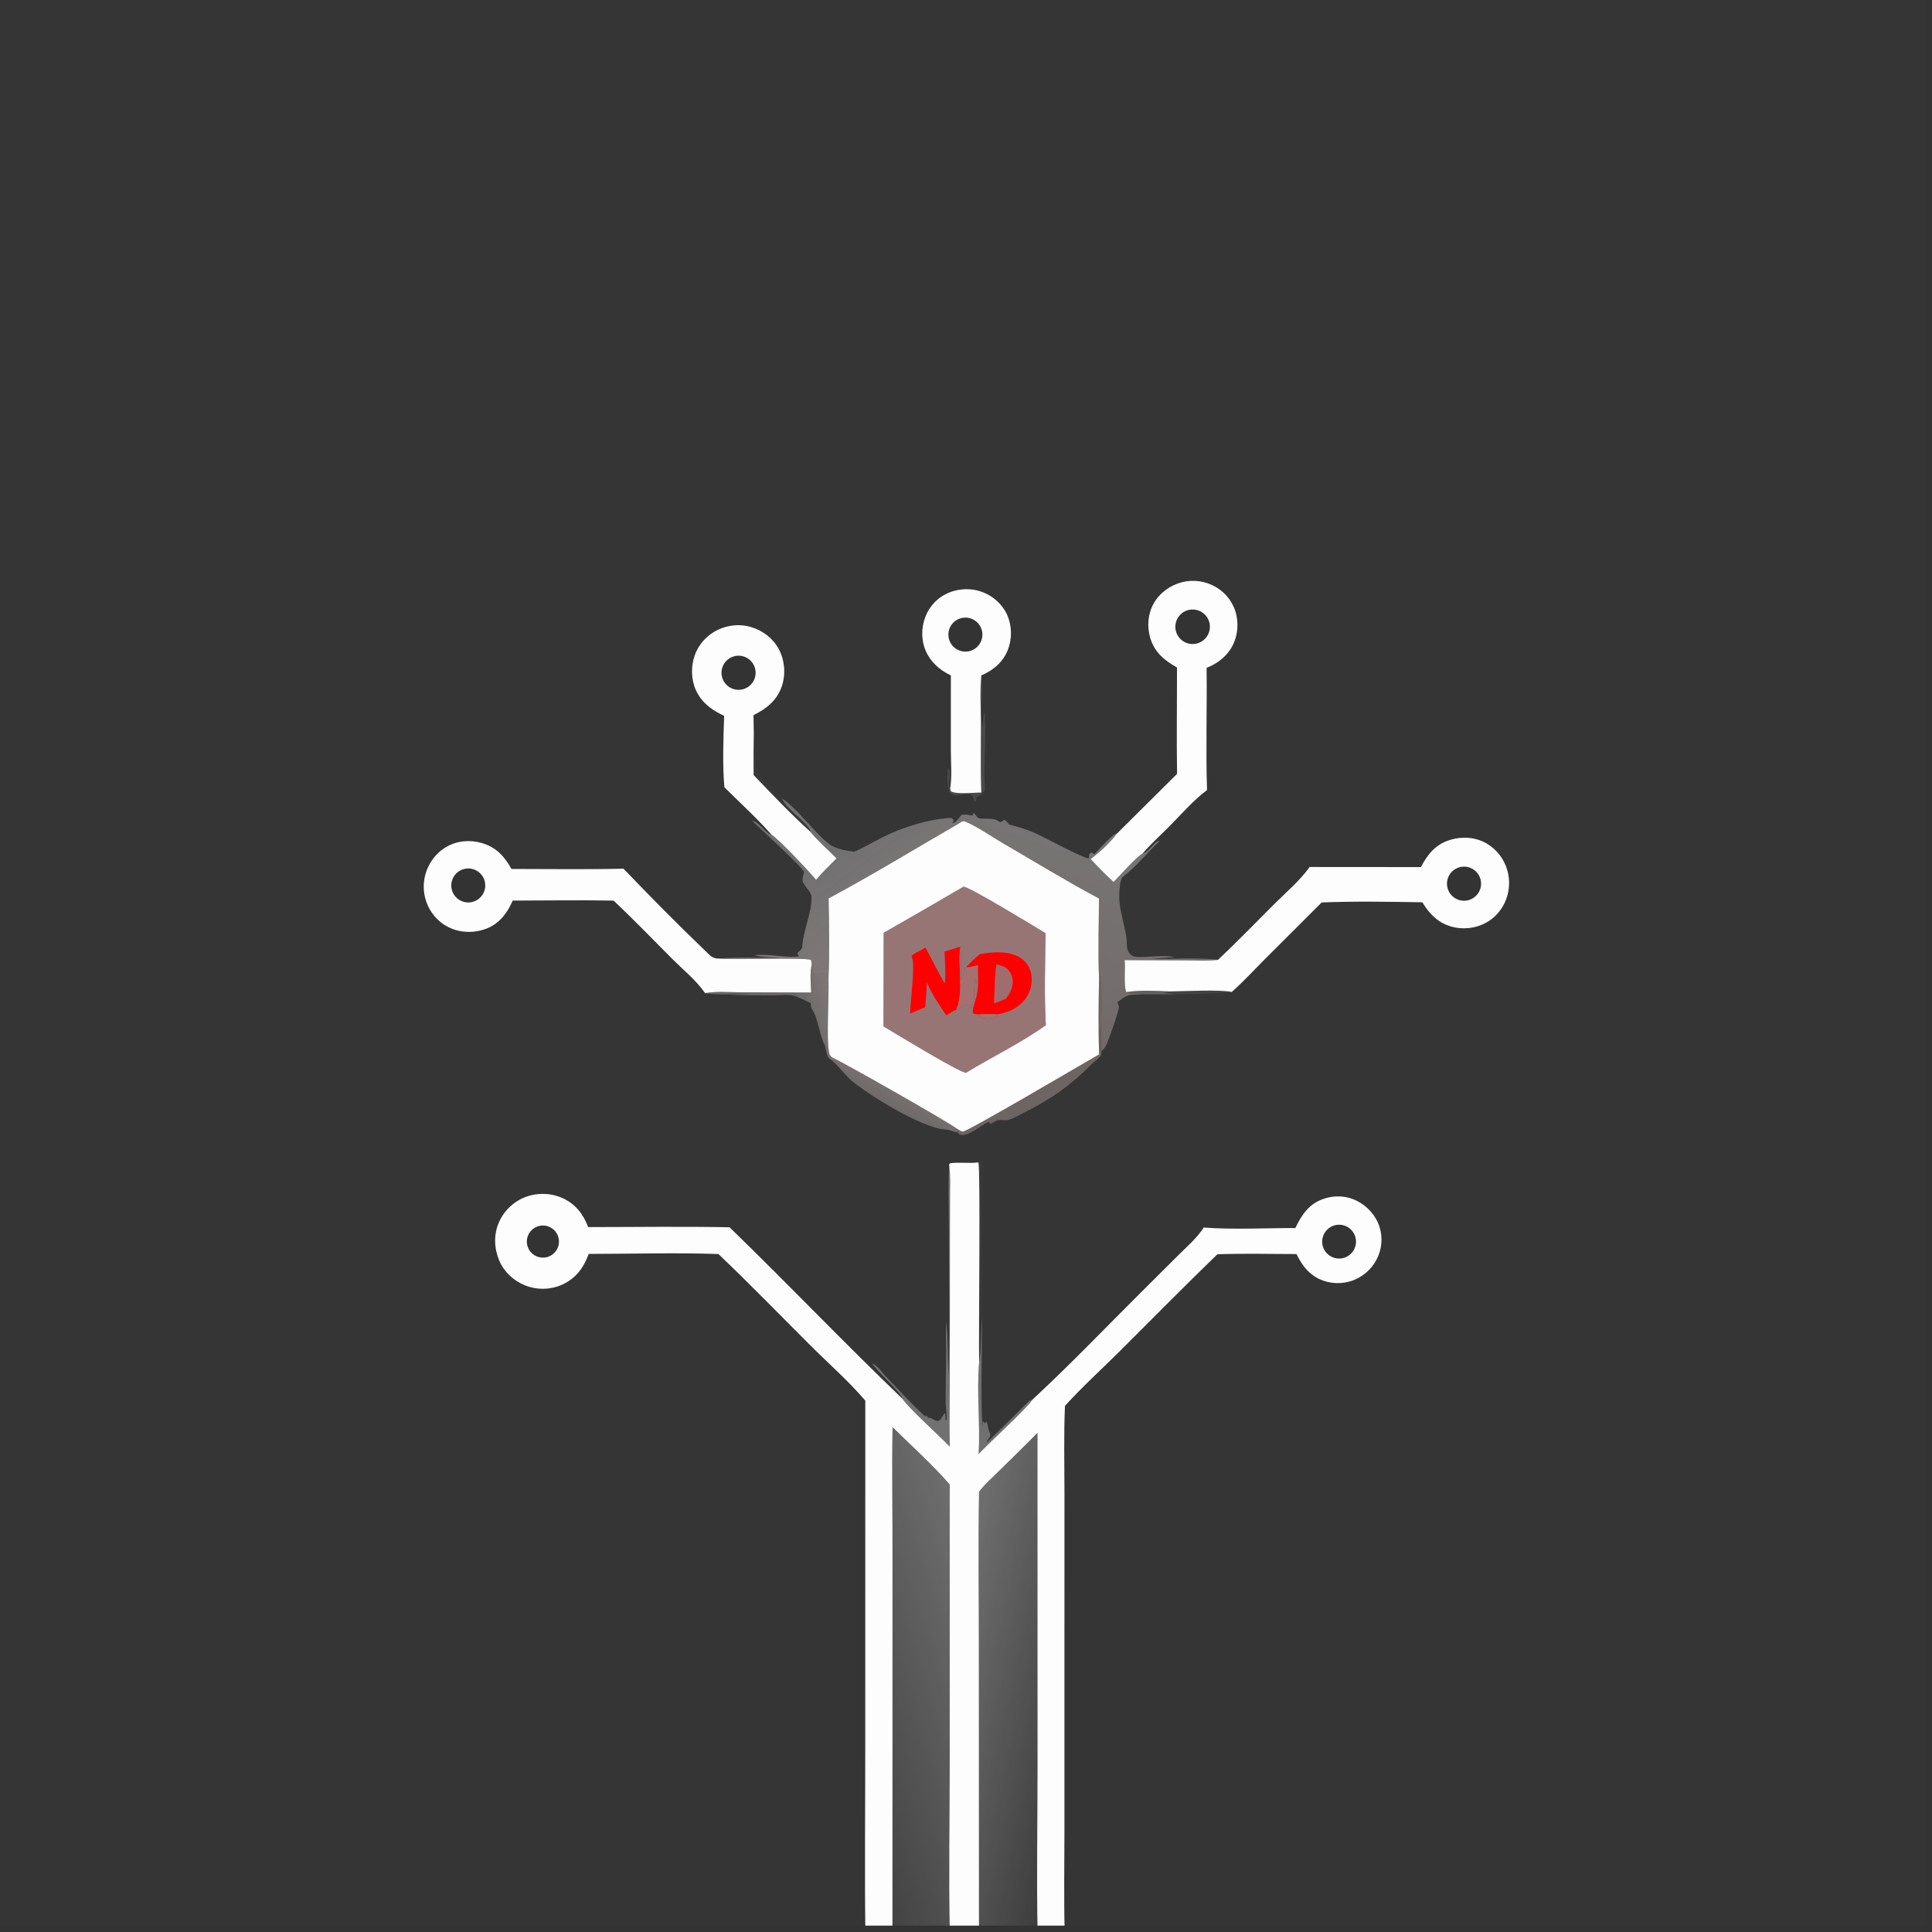 <svg id="svg" version="1.1" viewBox="0 0 300 300" width="300" height="300" xmlns="http://www.w3.org/2000/svg"><rect x="0" y="0" width="300" height="300" fill="#333333" stroke="none"/><svg xmlns="http://www.w3.org/2000/svg"><defs><clipPath id="clip-1"><rect x="0" y="0" transform="scale(0.146,0.146)" width="2048" height="2048" fill="none"/></clipPath><linearGradient x1="156.204" y1="157.641" x2="165.475" y2="130.59" gradientUnits="userSpaceOnUse" id="color-1"><stop offset="0" stop-color="#fee4e2" stop-opacity="0.31"/><stop offset="1" stop-color="#fef8f7" stop-opacity="0.333"/></linearGradient><linearGradient x1="130.445" y1="130.364" x2="139.455" y2="142.51" gradientUnits="userSpaceOnUse" id="color-2"><stop offset="0" stop-color="#fefdfc" stop-opacity="0.302"/><stop offset="1" stop-color="#feefee" stop-opacity="0.369"/></linearGradient><linearGradient x1="137.853" y1="171.526" x2="138.785" y2="169.816" gradientUnits="userSpaceOnUse" id="color-3"><stop offset="0" stop-color="#fef1ef" stop-opacity="0.29"/><stop offset="1" stop-color="#feeeec" stop-opacity="0.325"/></linearGradient><linearGradient x1="124.415" y1="157.726" x2="129.601" y2="156.212" gradientUnits="userSpaceOnUse" id="color-4"><stop offset="0" stop-color="#fef8f7" stop-opacity="0.267"/><stop offset="1" stop-color="#feebea" stop-opacity="0.369"/></linearGradient><linearGradient x1="168.406" y1="264.696" x2="146.334" y2="259.833" gradientUnits="userSpaceOnUse" id="color-5"><stop offset="0" stop-color="#ffffff" stop-opacity="0.051"/><stop offset="1" stop-color="#ffffff" stop-opacity="0.29"/></linearGradient><linearGradient x1="128.414" y1="266.392" x2="155.755" y2="257.612" gradientUnits="userSpaceOnUse" id="color-6"><stop offset="0" stop-color="#ffffff" stop-opacity="0.082"/><stop offset="1" stop-color="#ffffff" stop-opacity="0.286"/></linearGradient></defs><g clip-path="url(#clip-1)" fill="none" fill-rule="nonzero" stroke="none" stroke-width="1" stroke-linecap="butt" stroke-linejoin="miter" stroke-miterlimit="10" stroke-dasharray="" stroke-dashoffset="0" font-family="none" font-weight="none" font-size="none" text-anchor="none" style="mix-blend-mode: normal"><path d="M0,0h300v300h-134.678c-0.142,-5.263 -0.037,-10.557 -0.037,-15.823v-29.065l0.004,-23.125c-0.001,-4.55 -0.122,-9.138 0.076,-13.682c2.691,-2.982 5.764,-5.754 8.616,-8.594c5.008,-4.988 9.967,-10.039 15.051,-14.949c4.08,-0.148 8.199,-0.037 12.283,-0.035c0.753,1.488 1.554,2.725 3.037,3.609c1.548,0.923 3.508,1.143 5.235,0.649c1.794,-0.517 3.297,-1.746 4.162,-3.4c0.823,-1.557 0.992,-3.379 0.466,-5.06c-0.549,-1.749 -1.9,-3.261 -3.538,-4.068c-1.689,-0.834 -3.527,-0.892 -5.291,-0.253c-2.172,0.785 -3.3,2.493 -4.241,4.481c-4.645,0.001 -9.63,0.271 -14.237,-0.075c-1.044,1.638 -2.626,2.988 -3.998,4.356l-5.653,5.629c-5.624,5.59 -11.153,11.383 -16.97,16.762c-0.287,0.026 -0.601,0.262 -0.801,0.469c-1.961,2.023 -4.018,3.952 -6.004,5.952l-0.193,-0.023l0.211,0.006l-0.363,0.25c1.096,-1.743 0.551,-0.842 0.274,-2.483c-0.048,-0.291 -0.116,-0.501 -0.252,-0.768l-0.271,0.223l-0.281,-0.328l-0.05,0.927c-0.322,-5.577 -0.025,-11.26 -0.089,-16.854c0.151,-6.327 -0.015,-12.674 0.018,-19.003c0.004,-1.085 0.33,-4.242 0.11,-5.09c-0.038,-0.146 -0.151,-0.264 -0.227,-0.394l-0.371,0.035l-0.078,0.221c-0.053,0.006 -0.104,0.012 -0.155,0.016c-1.411,0.141 -2.84,-0.072 -4.242,0.111c-0.183,0.242 -0.151,0.111 -0.133,0.376l-0.013,0.193c-0.177,2.943 -0.037,5.963 -0.035,8.914c0.006,7.825 0.212,15.725 -0.066,23.54c-0.059,-2.81 -0.108,-5.616 -0.289,-8.421c-0.198,1.522 -0.056,3.167 -0.064,4.705c-0.018,2.635 -0.089,5.275 -0.076,7.909c0.006,0.877 0.229,1.75 0.132,2.625l-0.164,0.078c-0.004,-0.353 0.076,-0.858 -0.117,-1.148c-0.341,0.459 -0.485,0.992 -0.992,1.257c-0.652,0.029 -1.017,-0.582 -1.633,-0.514l-0.074,-0.262c-0.122,-0.004 -0.258,0.042 -0.366,-0.013c-0.62,-0.318 -5.308,-5.312 -6.234,-6.306c-0.186,-0.201 -0.354,-0.401 -0.522,-0.617c-0.346,-0.442 -0.938,-1.025 -1.453,-1.229c0.678,1.156 4.692,4.704 4.696,5.481c-9.095,-8.719 -17.788,-17.859 -26.839,-26.622c-7.31,-0.149 -14.644,-0.034 -21.957,-0.031c-0.732,-1.96 -1.914,-3.517 -3.843,-4.44c-1.848,-0.864 -3.966,-0.949 -5.876,-0.234c-1.872,0.715 -3.374,2.159 -4.162,4c-0.812,1.913 -0.716,4.006 0.089,5.899c0.74,1.739 2.207,3.092 3.947,3.806c1.838,0.75 3.9,0.731 5.724,-0.053c2.068,-0.902 3.361,-2.547 4.132,-4.61l0.074,-0.202c6.695,-0.004 13.464,-0.214 20.15,0.021c4.857,4.629 9.544,9.467 14.296,14.206c2.807,2.798 5.941,5.544 8.503,8.553l-0.005,54.397c0.003,9.368 -0.104,18.751 0.016,28.119h-134.369zM149.628,137.677c-4.123,2.412 -8.259,4.802 -12.409,7.167l-0.026,14.534c1.74,1.039 11.583,7.043 12.8,7.211c4.078,-2.506 8.528,-4.608 12.407,-7.411c-0.277,-4.707 -0.094,-9.558 -0.051,-14.276c-1.786,-1.078 -11.626,-7.079 -12.721,-7.225zM228.004,139.779c0.93,-0.243 1.654,-0.971 1.894,-1.901c0.24,-0.93 -0.042,-1.917 -0.738,-2.58c-0.694,-0.662 -1.695,-0.896 -2.612,-0.611c-1.375,0.427 -2.156,1.874 -1.761,3.258c0.396,1.384 1.825,2.198 3.217,1.834zM73.317,140.063c0.942,-0.221 1.688,-0.939 1.944,-1.873c0.256,-0.934 -0.02,-1.932 -0.719,-2.602c-0.698,-0.67 -1.708,-0.904 -2.63,-0.61c-1.35,0.431 -2.119,1.851 -1.742,3.217c0.377,1.366 1.766,2.19 3.146,1.867zM185.525,99.985c0.973,-0.122 1.802,-0.765 2.161,-1.677c0.36,-0.912 0.195,-1.948 -0.434,-2.701c-0.627,-0.753 -1.616,-1.104 -2.577,-0.916c-1.419,0.278 -2.363,1.631 -2.133,3.058c0.229,1.427 1.548,2.416 2.982,2.236zM115.354,107.03c1.393,-0.365 2.24,-1.776 1.907,-3.177c-0.333,-1.401 -1.724,-2.28 -3.133,-1.979c-0.94,0.201 -1.698,0.895 -1.98,1.815c-0.282,0.919 -0.044,1.919 0.621,2.613c0.666,0.694 1.655,0.973 2.585,0.729zM150.659,101.074c1.395,-0.415 2.19,-1.878 1.781,-3.274c-0.409,-1.396 -1.869,-2.198 -3.267,-1.794c-1.405,0.406 -2.212,1.876 -1.802,3.28c0.412,1.403 1.885,2.205 3.287,1.788zM170.651,139.521c-0.019,4.133 -0.183,8.344 0.013,12.469c-0.088,3.882 -0.129,7.856 0,11.738c-2.373,1.354 -20.672,12.155 -21.204,11.993c-0.331,-0.101 -0.599,-0.281 -0.889,-0.463c-1.143,-0.938 -18.802,-10.967 -19.341,-11.033c-0.23,-0.217 -0.412,-0.396 -0.479,-0.716c-0.451,-2.161 -0.005,-8.873 -0.107,-11.556c0.196,-4.099 0.097,-8.341 0.018,-12.447c6.814,-3.652 13.463,-7.726 20.162,-11.592c0.296,-0.178 0.608,-0.492 0.97,-0.362c1.63,0.586 4.242,2.398 5.82,3.314c4.986,2.898 9.949,5.944 15.037,8.655zM177.325,154.402c1.696,0.019 3.394,0.016 5.09,-0.007c2.955,0.026 5.908,-0.097 8.851,-0.366c-1.973,-0.409 -7.229,-0.101 -9.58,-0.082c-2.15,-0.091 -4.668,-0.237 -6.787,0.107c-0.445,-0.842 -0.133,-3.792 -0.264,-4.964l9.491,0.037c1.638,0.007 3.398,0.136 5.019,-0.091c-2.7,-0.353 -7.45,-0.117 -10.358,-0.133c1.203,-0.114 2.407,-0.209 3.612,-0.286c-1.926,-0.404 -3.952,0.084 -5.895,-0.032c-0.504,-0.029 -0.853,-0.198 -1.167,-0.606c-0.151,-0.193 -0.259,-0.478 -0.308,-0.718c-0.111,-0.57 -0.034,-1.172 -0.126,-1.748c-0.291,-1.854 -0.895,-3.633 -1.075,-5.518c-0.079,-0.826 -0.021,-1.706 0.084,-2.528c0.073,-0.577 0.136,-1.096 0.625,-1.465c1.991,-1.499 3.568,-3.626 5.426,-5.296l-0.01,-0.14c-0.97,0.307 -1.425,1.701 -2.502,1.933c-1.25,0.796 -3.366,3.29 -4.538,4.455c-1.236,-1.136 -2.421,-2.326 -3.554,-3.566c1.358,-1.004 3.07,-2.58 4.078,-3.947l-0.208,-0.011c-1.188,0.811 -2.287,2.211 -3.33,3.223c-0.258,-0.216 -0.19,-0.223 -0.564,-0.235c-0.303,0.326 -0.231,0.434 -0.231,0.866c-0.951,0.016 -7.069,-3.381 -8.581,-4.017c-1.277,-0.538 -2.492,-0.884 -3.826,-1.228c-0.239,-0.305 -0.422,-0.6 -0.797,-0.743c-0.19,0.21 -0.324,0.286 -0.587,0.388c-0.053,-0.036 -0.107,-0.072 -0.161,-0.107c-0.072,-0.046 -0.146,-0.089 -0.218,-0.136c-0.746,-0.483 -1.937,-0.229 -2.807,-0.357c-0.338,-0.05 -0.567,-0.451 -0.762,-0.703l-0.111,-0.147l-0.164,0.148l-0.059,0.257c-0.576,-0.079 -1.261,-0.294 -1.808,-0.055c-0.253,0.454 -0.482,0.716 -0.88,1.052l-0.129,0.105c-0.044,0.006 -0.311,0.044 -0.349,0.054c-0.029,0.007 -0.056,0.025 -0.084,0.037c0.221,-0.217 0.265,-0.183 0.296,-0.51l-0.36,-0.315c-3.615,0.171 -7.487,1.425 -10.736,3.038c-1.446,0.718 -2.854,1.588 -4.346,2.205c-1.121,-0.106 -2.978,-0.472 -3.882,-1.172c-0.048,-0.037 -0.093,-0.076 -0.14,-0.114c-2.216,-1.787 -4.911,-5.471 -6.987,-6.852c-0.06,-0.04 -0.121,-0.077 -0.181,-0.116c-0.848,-1.4 -3.535,-3.081 -3.889,-4.521c-0.25,-1.015 -0.097,-2.429 -0.169,-3.503l-0.092,1.324c-0.077,-1.052 0.087,-2.272 -0.169,-3.288c-0.024,-0.093 -0.05,-0.186 -0.075,-0.279c-0.043,2.209 -0.052,4.418 -0.026,6.627c2.815,2.945 5.741,6.017 8.762,8.748c1.213,1.489 2.754,2.828 4.122,4.182c-1.073,1.09 -2.21,2.158 -3.191,3.332c-1.023,-1.253 -5.775,-6.301 -6.948,-7.035c-0.889,-0.157 -2.201,-2.265 -2.897,-2.047l0.031,-0.162l-0.186,-0.062l0.034,0.077l0.079,-0.051l-0.014,0.136l0.154,-0.056l0.055,0.034l-0.037,0.211c1.1,1.03 7.556,6.914 7.865,7.755c-0.059,0.306 -0.272,0.963 -0.242,1.251c0.087,0.857 1.356,1.709 1.394,2.585c0.105,2.437 -1.362,5.289 -1.444,7.946c-0.206,0.29 -0.406,0.473 -0.677,0.699l-0.051,0.321l0.308,0.256c-1.613,0.369 -5.087,-0.461 -7.017,-0.144c1.331,0.349 2.853,0.341 4.227,0.434c-3.201,0.012 -6.591,-0.209 -9.763,0.079c2.092,0.215 13.581,-0.201 14.343,0.221l0.126,0.633c-0.334,1.374 -0.154,3.012 -0.099,4.419l-11.002,-0.035c-1.715,0 -3.797,-0.196 -5.471,0.139c0.093,0.015 0.185,0.031 0.278,0.044c2.127,0.303 4.811,0.045 6.998,0.04l-3.459,0.18c2.302,0.091 4.607,0.07 6.91,0.07c0.916,0.001 2.122,-0.152 2.999,0.051c0.891,0.207 1.838,0.823 2.707,1.166c-0.009,0.084 -0.028,0.168 -0.026,0.253c0.013,0.542 0.524,1.15 0.711,1.666c0.521,1.438 0.753,2.991 1.33,4.402l0.001,-0.193c0.304,0.751 0.35,1.427 0.57,2.174c0.241,0.243 0.463,0.463 0.743,0.664c0.776,0.557 1.984,2.238 2.988,3.078c2.827,2.364 10.941,7.311 14.434,7.564c0.491,0.035 0.831,0.103 1.286,0.287c0.212,0.086 0.406,0.095 0.628,0.123c0.016,0.001 0.031,0.009 0.045,0.013l0.346,0.353c1.32,0.507 3.331,-1.462 4.559,-1.957c0.17,0.274 0.067,0.176 0.28,0.321c0.248,-0.142 0.501,-0.277 0.749,-0.419c0.658,-0.375 1.247,-0.038 1.923,-0.183c0.775,-0.164 1.717,-0.75 2.433,-1.104c4.292,-2.13 7.244,-4.214 10.648,-7.619c0.507,-0.507 1.077,-0.79 1.437,-1.438l0.037,-0.542c0.354,-0.312 0.573,-0.57 0.765,-1c0.508,-1.143 1.607,-4.32 1.893,-5.534c0.073,-0.309 0.031,-0.543 -0.092,-0.826c-0.034,-0.076 -0.07,-0.152 -0.105,-0.227c1.907,-1.37 1.479,-1.088 3.825,-1.225zM152.93,122.692c0.013,-0.957 -0.089,-1.908 -0.078,-2.865c0.04,-3.061 0.287,-6.263 0.041,-9.311c-0.246,0.729 -0.24,1.645 -0.316,2.414c-0.567,-2.554 0.275,-5.463 -0.192,-8.053c-0.253,2.389 -0.075,4.951 -0.069,7.364c0.009,3.599 -0.078,7.229 0.053,10.825c-1.066,-0 -3.825,0.328 -4.714,-0.18l-0.117,-0.449l-0.066,0.159c-0.354,-0.936 0.337,-2.504 -0.158,-3.381c-0.019,0.042 -0.042,0.083 -0.057,0.127c-0.231,0.695 -0.182,2.931 0.144,3.572c0.64,1.26 2.407,0.044 3.425,0.411c-0.388,-0.118 -0.74,-0.016 -1.126,0.057c0.069,-0.011 0.136,-0.024 0.205,-0.032c0.476,-0.059 0.749,-0.045 1.135,0.246c0.101,0.333 0.157,0.681 0.435,0.912c0.098,-0.25 0.149,-0.417 0.135,-0.687c-0.003,-0.053 -0.007,-0.105 -0.012,-0.158l0.117,0.123c0.538,-0.326 0.905,-0.537 1.216,-1.093z" fill-opacity="0.008" fill="#ffffff"/><path d="M148.825,127.914c0.296,-0.178 0.608,-0.492 0.97,-0.362c1.63,0.586 4.242,2.398 5.82,3.314c4.986,2.898 9.949,5.944 15.037,8.655c-0.019,4.133 -0.183,8.344 0.013,12.469c-0.088,3.882 -0.129,7.856 0,11.738c-2.373,1.354 -20.672,12.155 -21.204,11.993c-0.331,-0.101 -0.599,-0.281 -0.889,-0.463c-1.143,-0.938 -18.802,-10.967 -19.341,-11.033c-0.23,-0.217 -0.412,-0.396 -0.479,-0.716c-0.451,-2.161 -0.005,-8.873 -0.107,-11.556c0.196,-4.099 0.097,-8.341 0.018,-12.447c6.814,-3.652 13.463,-7.726 20.162,-11.592zM137.219,144.844l-0.026,14.534c1.74,1.039 11.583,7.043 12.8,7.211c4.078,-2.506 8.528,-4.608 12.407,-7.411c-0.277,-4.707 -0.094,-9.558 -0.051,-14.276c-1.786,-1.078 -11.626,-7.079 -12.721,-7.225c-4.123,2.412 -8.259,4.802 -12.409,7.167z" fill="#fefdfd"/><path d="M149.628,137.677c1.094,0.147 10.935,6.147 12.721,7.225c-0.042,4.718 -0.226,9.57 0.051,14.276c-3.879,2.802 -8.329,4.904 -12.407,7.411c-1.217,-0.168 -11.061,-6.173 -12.8,-7.211l0.026,-14.534c4.15,-2.366 8.287,-4.755 12.409,-7.167zM154.377,155.776c0.652,-0.214 1.271,-0.403 1.86,-0.766c0.661,-0.88 1.144,-1.888 0.967,-3.022c-0.111,-0.719 -0.532,-1.392 -1.153,-1.78c-0.379,-0.237 -0.894,-0.344 -1.33,-0.423c-0.262,1.982 -0.281,3.996 -0.344,5.991zM148.484,156.806c0.417,-0.171 0.779,-0.497 1.213,-0.649c0.359,-0.127 0.51,-0.117 0.841,0.054c-0.091,0.176 -0.142,0.291 -0.186,0.488c1.459,-0.542 0.595,-3.769 1.178,-4.784c0.207,0.787 0.163,1.591 0.163,2.399c0.286,-1.356 0.13,-3.04 0.139,-4.433c-0.62,0.155 -1.2,0.306 -1.841,0.335c-0.239,0.214 -0.289,0.262 -0.331,0.599c-0.066,0.527 -0.113,0.801 -0.354,1.288l-0.114,-0.006c0.015,-1.646 0.07,-3.337 -0.054,-4.979l-0.013,-0.145c-0.437,2.975 0.571,7.131 -0.639,9.832zM154.805,157.51c-0.957,-0.092 -1.986,-0.037 -2.947,0.012l0.284,0.218l-0.092,0.057c0.797,0.502 1.503,0.381 2.388,0.199c0.19,-0.038 0.365,-0.095 0.549,-0.158l-0.271,-0.155z" fill-opacity="0.498" fill="#feb7b7"/><path d="M152.142,148.166c2.035,-0.381 4.677,-0.589 6.457,0.668c0.864,0.612 1.409,1.537 1.563,2.583c0.198,1.377 -0.189,2.774 -1.069,3.851c-1.078,1.336 -2.628,1.998 -4.288,2.243c-0.957,-0.092 -1.986,-0.037 -2.947,0.012l-0.716,-0.107c-0.334,-0.538 0.435,-2.165 0.527,-2.899c0.009,-0.067 0.015,-0.135 0.023,-0.202c0.286,-1.356 0.13,-3.04 0.139,-4.433c-0.62,0.155 -1.2,0.306 -1.841,0.335c0.684,-0.727 1.371,-1.427 2.152,-2.051zM154.377,155.776c0.652,-0.214 1.271,-0.403 1.86,-0.766c0.661,-0.88 1.144,-1.888 0.967,-3.022c-0.111,-0.719 -0.532,-1.392 -1.153,-1.78c-0.379,-0.237 -0.894,-0.344 -1.33,-0.423c-0.262,1.982 -0.281,3.996 -0.344,5.991z" fill="#fe0000"/><path d="M154.721,149.785c0.437,0.079 0.951,0.186 1.33,0.423c0.621,0.388 1.042,1.061 1.153,1.78c0.177,1.134 -0.306,2.142 -0.967,3.022c-0.589,0.363 -1.208,0.552 -1.86,0.766c0.063,-1.995 0.082,-4.009 0.344,-5.991z" fill-opacity="0.533" fill="#fea0a0"/><path d="M149.123,146.974c-0.437,2.975 0.571,7.131 -0.639,9.832c-0.542,0.202 -1.052,0.561 -1.551,0.854c-1.114,-1.679 -2.244,-3.262 -3.003,-5.142c-0.043,1.299 -0.17,2.599 -0.273,3.895c-0.79,0.297 -1.566,0.646 -2.344,0.974c0.067,-1.708 0.689,-6.836 0.422,-8.218c-0.048,-0.246 -0.122,-0.498 -0.18,-0.743c0.47,-0.482 1.41,-0.804 1.999,-1.206l0.152,-0.105c0.417,0.809 2.76,5.35 3.002,5.594c0.188,-1.579 0.004,-3.353 -0.035,-4.953c0.828,-0.229 1.638,-0.511 2.451,-0.784z" fill="#fe0000"/><path d="M149.123,146.974l0.013,0.145c0.125,1.642 0.069,3.333 0.054,4.979l0.114,0.006c0.242,-0.486 0.289,-0.76 0.354,-1.288c0.042,-0.337 0.092,-0.385 0.331,-0.599c0.642,-0.029 1.222,-0.18 1.841,-0.335c-0.009,1.393 0.146,3.076 -0.139,4.433c0,-0.809 0.044,-1.613 -0.163,-2.399c-0.583,1.015 0.281,4.242 -1.178,4.784c0.044,-0.196 0.095,-0.312 0.186,-0.488c-0.331,-0.171 -0.482,-0.182 -0.841,-0.054c-0.434,0.152 -0.795,0.478 -1.213,0.649c1.21,-2.701 0.202,-6.857 0.639,-9.832z" fill-opacity="0.561" fill="#fea0a0"/><path d="M151.857,157.522c0.961,-0.048 1.991,-0.104 2.947,-0.012l-0.089,0.173l0.271,0.155c-0.185,0.063 -0.359,0.12 -0.549,0.158c-0.885,0.182 -1.591,0.303 -2.388,-0.199l0.092,-0.057z" fill-opacity="0.557" fill="#fea0a0"/><path d="M220.645,134.64c1.025,-2.007 2.3,-3.541 4.541,-4.226c1.86,-0.569 3.899,-0.436 5.606,0.531c1.645,0.949 2.839,2.521 3.311,4.36c0.497,1.933 0.174,3.985 -0.894,5.672c-1.03,1.604 -2.612,2.666 -4.479,3.033c-1.818,0.357 -3.743,0.03 -5.282,-1.016c-1.099,-0.746 -1.903,-1.769 -2.591,-2.888c-5.181,-0.086 -10.45,-0.176 -15.627,0.025l-9.059,9.045c-1.613,1.614 -3.193,3.347 -4.904,4.853c-1.973,-0.409 -7.229,-0.101 -9.58,-0.082c-2.15,-0.091 -4.668,-0.237 -6.787,0.107c-0.445,-0.842 -0.133,-3.792 -0.264,-4.964l9.491,0.037c1.638,0.007 3.398,0.136 5.019,-0.091c2.977,-2.813 5.837,-5.766 8.735,-8.661c1.811,-1.809 4.006,-3.659 5.48,-5.748zM228.004,139.779c0.93,-0.243 1.654,-0.971 1.894,-1.901c0.24,-0.93 -0.042,-1.917 -0.738,-2.58c-0.694,-0.662 -1.695,-0.896 -2.612,-0.611c-1.375,0.427 -2.156,1.874 -1.761,3.258c0.396,1.384 1.825,2.198 3.217,1.834z" fill="#fefdfd"/><path d="M79.611,139.845c-0.617,1.414 -1.417,2.679 -2.683,3.599c-1.466,1.065 -3.515,1.459 -5.294,1.169c-1.896,-0.31 -3.522,-1.34 -4.6,-2.933c-1.111,-1.63 -1.495,-3.648 -1.06,-5.572c0.431,-1.886 1.623,-3.597 3.299,-4.581c1.666,-0.978 3.659,-1.16 5.502,-0.633c2.25,0.643 3.545,2.059 4.638,4.038c5.795,0.002 11.605,0.092 17.398,-0.042c4.167,4.334 8.431,8.664 12.771,12.823c0.654,0.625 1.043,1.15 2.006,1.131c2.092,0.215 13.581,-0.201 14.343,0.221l0.126,0.633c-0.334,1.374 -0.154,3.012 -0.099,4.419l-11.002,-0.035c-1.715,0 -3.797,-0.196 -5.471,0.139c-1.297,-1.931 -3.488,-3.713 -5.14,-5.367c-3.007,-3.01 -5.968,-6.097 -9.072,-9.006c-5.213,-0.103 -10.447,-0.005 -15.662,-0.004zM73.317,140.063c0.942,-0.221 1.688,-0.939 1.944,-1.873c0.256,-0.934 -0.02,-1.932 -0.719,-2.602c-0.698,-0.67 -1.708,-0.904 -2.63,-0.61c-1.35,0.431 -2.119,1.851 -1.742,3.217c0.377,1.366 1.766,2.19 3.146,1.867z" fill="#fefdfd"/><path d="M182.761,103.64c-1.972,-1.098 -3.524,-2.38 -4.169,-4.645c-0.504,-1.774 -0.35,-3.702 0.568,-5.318c0.926,-1.628 2.552,-2.803 4.356,-3.268c1.818,-0.467 3.747,-0.182 5.353,0.792c1.605,0.947 2.739,2.525 3.123,4.349c0.382,1.784 0.079,3.718 -0.923,5.252c-0.895,1.369 -2.2,2.312 -3.71,2.897c0.079,6.322 -0.133,12.664 0.066,18.98c-2.109,1.573 -3.957,3.731 -5.815,5.601c-1.375,1.385 -2.89,2.745 -4.159,4.218c-1.25,0.796 -3.366,3.29 -4.538,4.455c-1.236,-1.136 -2.421,-2.326 -3.554,-3.566c1.358,-1.004 3.07,-2.58 4.078,-3.947l9.335,-9.273c-0.085,-5.507 0.001,-11.019 -0.012,-16.527zM185.525,99.985c0.973,-0.122 1.802,-0.765 2.161,-1.677c0.36,-0.912 0.195,-1.948 -0.434,-2.701c-0.627,-0.753 -1.616,-1.104 -2.577,-0.916c-1.419,0.278 -2.363,1.631 -2.133,3.058c0.229,1.427 1.548,2.416 2.982,2.236z" fill="#fefdfd"/><path d="M112.443,111.15c-1.644,-0.754 -3.09,-1.731 -4.041,-3.319c-0.959,-1.603 -1.177,-3.641 -0.716,-5.439c0.459,-1.826 1.642,-3.386 3.275,-4.322c1.732,-0.989 3.773,-1.265 5.689,-0.693c1.814,0.542 3.399,1.761 4.292,3.443c0.904,1.703 1.086,3.848 0.479,5.679c-0.745,2.249 -2.385,3.542 -4.421,4.552c0.01,0.893 0.026,1.785 0.049,2.677c-0.043,2.209 -0.052,4.418 -0.026,6.627c2.815,2.945 5.741,6.017 8.762,8.748c1.213,1.489 2.754,2.828 4.122,4.182c-1.073,1.09 -2.21,2.158 -3.191,3.332c-1.023,-1.253 -5.775,-6.301 -6.948,-7.035c-2.257,-2.565 -4.867,-4.926 -7.289,-7.34c-0.306,-3.608 -0.155,-7.467 -0.037,-11.092zM115.354,107.03c1.393,-0.365 2.24,-1.776 1.907,-3.177c-0.333,-1.401 -1.724,-2.28 -3.133,-1.979c-0.94,0.201 -1.698,0.895 -1.98,1.815c-0.282,0.919 -0.044,1.919 0.621,2.613c0.666,0.694 1.655,0.973 2.585,0.729z" fill="#fefdfd"/><path d="M147.65,104.88c-1.433,-0.679 -2.732,-1.714 -3.537,-3.097c-0.951,-1.632 -1.146,-3.553 -0.637,-5.364c0.504,-1.795 1.68,-3.29 3.345,-4.144c1.765,-0.904 3.828,-1.032 5.692,-0.355c1.704,0.623 3.158,1.932 3.894,3.597c0.744,1.684 0.762,3.746 0.069,5.453c-0.766,1.886 -2.262,3.124 -4.091,3.904c-0.253,2.389 -0.075,4.951 -0.069,7.364c0.009,3.599 -0.078,7.229 0.053,10.825c-1.066,-0 -3.825,0.328 -4.714,-0.18l-0.117,-0.449c0.318,-1.794 0.11,-3.948 0.111,-5.782zM150.659,101.074c1.395,-0.415 2.19,-1.878 1.781,-3.274c-0.409,-1.396 -1.869,-2.198 -3.267,-1.794c-1.405,0.406 -2.212,1.876 -1.802,3.28c0.412,1.403 1.885,2.205 3.287,1.788z" fill="#fefdfd"/><path d="M148.214,127.741l0.129,-0.105c0.398,-0.335 0.627,-0.597 0.88,-1.052c0.546,-0.24 1.232,-0.024 1.808,0.055l0.059,-0.257l0.164,-0.148l0.111,0.147c0.195,0.251 0.423,0.653 0.762,0.703c0.87,0.128 2.061,-0.126 2.807,0.357c0.072,0.047 0.146,0.09 0.218,0.136c0.054,0.035 0.108,0.071 0.161,0.107c0.264,-0.102 0.397,-0.178 0.587,-0.388c0.375,0.143 0.558,0.438 0.797,0.743c1.334,0.344 2.549,0.69 3.826,1.228c1.512,0.635 7.63,4.032 8.581,4.017c0,-0.433 -0.072,-0.54 0.231,-0.866c0.374,0.011 0.306,0.018 0.564,0.235c1.043,-1.012 2.142,-2.412 3.33,-3.223l0.208,0.011c-1.008,1.368 -2.72,2.944 -4.078,3.947c1.132,1.24 2.317,2.43 3.554,3.566c1.172,-1.165 3.289,-3.659 4.538,-4.455c1.077,-0.232 1.532,-1.626 2.502,-1.933l0.01,0.14c-1.857,1.67 -3.435,3.797 -5.426,5.296c-0.489,0.369 -0.552,0.888 -0.625,1.465c-0.104,0.822 -0.163,1.702 -0.084,2.528c0.18,1.885 0.784,3.664 1.075,5.518c0.092,0.577 0.015,1.178 0.126,1.748c0.048,0.24 0.157,0.524 0.308,0.718c0.315,0.409 0.664,0.577 1.167,0.606c1.942,0.116 3.968,-0.372 5.895,0.032c-1.206,0.076 -2.41,0.171 -3.612,0.286c2.908,0.016 7.658,-0.22 10.358,0.133c-1.62,0.227 -3.381,0.098 -5.019,0.091l-9.491,-0.037c0.13,1.172 -0.182,4.122 0.264,4.964c0.713,0.396 1.616,0.11 2.426,0.349c-2.345,0.136 -1.917,-0.145 -3.825,1.225c0.035,0.075 0.072,0.151 0.105,0.227c0.123,0.283 0.166,0.517 0.092,0.826c-0.286,1.214 -1.384,4.392 -1.893,5.534c-0.192,0.431 -0.41,0.688 -0.765,1l-0.105,-4.332c0.16,-0.857 0.148,-6.899 -0.078,-7.62l-0.193,0.728c-0.196,-4.125 -0.032,-8.336 -0.013,-12.469c-5.087,-2.711 -10.05,-5.757 -15.037,-8.655c-1.578,-0.917 -4.189,-2.729 -5.82,-3.314c-0.362,-0.13 -0.674,0.183 -0.97,0.362z" fill="url(#color-1)"/><path d="M121.445,123.995c0.06,0.039 0.121,0.076 0.181,0.116c2.076,1.381 4.771,5.065 6.987,6.852c0.047,0.038 0.092,0.077 0.14,0.114c0.905,0.7 2.761,1.066 3.882,1.172c1.492,-0.617 2.901,-1.488 4.346,-2.205c3.249,-1.613 7.121,-2.867 10.736,-3.038l0.36,0.315c-0.031,0.328 -0.075,0.293 -0.296,0.51c0.028,-0.012 0.054,-0.03 0.084,-0.037c0.038,-0.01 0.305,-0.047 0.349,-0.054l0.611,0.173c-6.7,3.867 -13.348,7.941 -20.162,11.592c0.079,4.106 0.178,8.348 -0.018,12.447c-0.996,-1.685 -1.245,-0.328 -2.393,-0.908c-0.024,-0.381 -0.036,-0.768 -0.135,-1.138c-0.019,-0.069 -0.04,-0.139 -0.059,-0.208l-0.126,-0.633c-0.762,-0.422 -12.251,-0.006 -14.343,-0.221c3.172,-0.289 6.562,-0.067 9.763,-0.079c-1.374,-0.092 -2.896,-0.085 -4.227,-0.434c1.93,-0.318 5.405,0.513 7.017,0.144l-0.308,-0.256l0.051,-0.321c0.27,-0.226 0.471,-0.409 0.677,-0.699c0.082,-2.657 1.549,-5.509 1.444,-7.946c-0.038,-0.877 -1.307,-1.729 -1.394,-2.585c-0.029,-0.288 0.183,-0.945 0.242,-1.251c-0.309,-0.841 -6.765,-6.725 -7.865,-7.755l0.037,-0.211l-0.055,-0.034l-0.154,0.056l0.014,-0.136l-0.079,0.051l-0.034,-0.077l0.186,0.062l-0.031,0.162c0.696,-0.218 2.008,1.89 2.897,2.047c1.174,0.734 5.925,5.782 6.948,7.035c0.981,-1.174 2.117,-2.241 3.191,-3.332c-1.368,-1.354 -2.909,-2.693 -4.122,-4.182l0.067,-0.095c-0.697,-1.531 -3.813,-3.368 -4.409,-5.013z" fill="url(#color-2)"/><path d="M129.231,164.225c0.539,0.066 18.198,10.096 19.341,11.033l0.059,0.545c-0.015,-0.004 -0.029,-0.012 -0.045,-0.013c-0.223,-0.028 -0.416,-0.037 -0.628,-0.123c-0.456,-0.185 -0.795,-0.252 -1.286,-0.287c-3.493,-0.253 -11.607,-5.2 -14.434,-7.564c-1.004,-0.839 -2.212,-2.521 -2.988,-3.078c-0.28,-0.201 -0.502,-0.42 -0.743,-0.664z" fill="url(#color-3)"/><path d="M170.665,151.991l0.193,-0.728c0.226,0.721 0.237,6.763 0.078,7.62c-0.183,1.541 -0.397,3.376 0.069,4.874c-0.36,0.649 -0.93,0.932 -1.437,1.438c-3.404,3.404 -6.356,5.489 -10.648,7.619c-0.716,0.354 -1.658,0.94 -2.433,1.104c-0.677,0.145 -1.266,-0.192 -1.923,0.183c-0.248,0.142 -0.501,0.277 -0.749,0.419c-0.212,-0.145 -0.11,-0.047 -0.28,-0.321c-1.228,0.495 -3.239,2.464 -4.559,1.957l-0.346,-0.353l-0.059,-0.545c0.29,0.182 0.558,0.362 0.889,0.463c0.532,0.163 18.831,-10.639 21.204,-11.993c-0.129,-3.882 -0.088,-7.856 0,-11.738z" fill-opacity="0.286" fill="#fde4e2"/><path d="M126.057,149.698c0.02,0.069 0.041,0.139 0.059,0.208c0.1,0.371 0.111,0.757 0.135,1.138c1.149,0.58 1.398,-0.776 2.393,0.908c0.102,2.684 -0.344,9.396 0.107,11.556c0.067,0.321 0.249,0.5 0.479,0.716l-0.725,-0.151c-0.22,-0.747 -0.266,-1.422 -0.57,-2.174l-0.001,0.193c-0.578,-1.411 -0.81,-2.963 -1.33,-4.402c-0.186,-0.516 -0.698,-1.124 -0.711,-1.666c-0.002,-0.085 0.017,-0.17 0.026,-0.253c-0.87,-0.343 -1.817,-0.959 -2.707,-1.166c-0.877,-0.204 -2.083,-0.05 -2.999,-0.051c-2.303,0 -4.608,0.021 -6.91,-0.07l3.459,-0.18c-2.187,0.006 -4.871,0.264 -6.998,-0.04c-0.093,-0.013 -0.185,-0.029 -0.278,-0.044c1.673,-0.335 3.755,-0.139 5.471,-0.139l11.002,0.035c-0.055,-1.408 -0.235,-3.045 0.099,-4.419z" fill="url(#color-4)"/><path d="M152.385,104.876c0.467,2.59 -0.375,5.499 0.192,8.053c0.076,-0.768 0.07,-1.685 0.316,-2.414c0.246,3.048 -0.001,6.25 -0.041,9.311c-0.012,0.958 0.091,1.908 0.078,2.865c-0.311,0.556 -0.678,0.767 -1.216,1.093l-0.117,-0.123c0.004,0.053 0.009,0.105 0.012,0.158c0.015,0.27 -0.037,0.437 -0.135,0.687c-0.278,-0.231 -0.334,-0.579 -0.435,-0.912c-0.387,-0.291 -0.659,-0.304 -1.135,-0.246c-0.069,0.009 -0.136,0.022 -0.205,0.032c0.387,-0.073 0.738,-0.175 1.126,-0.057c-1.018,-0.368 -2.785,0.848 -3.425,-0.411c-0.325,-0.641 -0.375,-2.877 -0.144,-3.572c0.015,-0.044 0.038,-0.085 0.057,-0.127c0.495,0.877 -0.196,2.445 0.158,3.381l0.066,-0.159l0.117,0.449c0.889,0.508 3.647,0.18 4.714,0.18c-0.13,-3.596 -0.044,-7.226 -0.053,-10.825c-0.006,-2.412 -0.185,-4.974 0.069,-7.364z" fill-opacity="0.118" fill="#fefdfd"/><path d="M117.051,113.729c0.025,0.093 0.052,0.185 0.075,0.279c0.255,1.016 0.091,2.237 0.169,3.288l0.092,-1.324c0.073,1.074 -0.08,2.487 0.169,3.503c0.354,1.44 3.04,3.121 3.889,4.521c0.595,1.645 3.712,3.482 4.409,5.013l-0.067,0.095c-3.021,-2.731 -5.947,-5.802 -8.762,-8.748c-0.026,-2.209 -0.017,-4.418 0.026,-6.627z" fill-opacity="0.024" fill="#fefdfd"/><path d="M181.686,153.946c2.351,-0.019 7.607,-0.327 9.58,0.082c-2.943,0.27 -5.896,0.393 -8.851,0.366c-0.568,-0.1 -1.159,-0.141 -1.733,-0.214c0.313,-0.139 0.666,-0.173 1.003,-0.234z" fill-opacity="0.082" fill="#fefdfd"/><path d="M174.899,154.053c2.118,-0.344 4.636,-0.198 6.787,-0.107c-0.337,0.062 -0.69,0.095 -1.003,0.234c0.574,0.073 1.165,0.114 1.733,0.214c-1.696,0.023 -3.394,0.026 -5.09,0.007c-0.81,-0.239 -1.712,0.047 -2.426,-0.349z" fill-opacity="0.224" fill="#fefdfd"/><path d="M171.004,163.756c-0.466,-1.497 -0.252,-3.333 -0.069,-4.874l0.105,4.332z" fill-opacity="0.239" fill="#fde4e2"/><path d="M151.92,180.497c0.354,0.87 0.022,27.338 0.122,31.052c-0.42,4.695 0.198,9.52 -0.084,14.232c1.482,-1.598 7.709,-7.291 8.331,-8.423c5.817,-5.379 11.347,-11.172 16.97,-16.762l5.653,-5.629c1.371,-1.368 2.953,-2.719 3.998,-4.356c4.607,0.346 9.592,0.076 14.237,0.075c0.94,-1.988 2.068,-3.696 4.241,-4.481c1.764,-0.639 3.602,-0.58 5.291,0.253c1.638,0.807 2.988,2.319 3.538,4.068c0.526,1.68 0.357,3.502 -0.466,5.06c-0.864,1.654 -2.367,2.883 -4.162,3.4c-1.727,0.494 -3.687,0.274 -5.235,-0.649c-1.482,-0.885 -2.284,-2.121 -3.037,-3.609c-4.084,-0.001 -8.203,-0.113 -12.283,0.035c-5.084,4.91 -10.043,9.961 -15.051,14.949c-2.852,2.84 -5.925,5.612 -8.616,8.594c-0.198,4.544 -0.078,9.132 -0.076,13.682l-0.004,23.125v29.065c0,5.266 -0.105,10.56 0.037,15.823h-4.21c-0.163,-8.407 -0.009,-16.847 -0.007,-25.258l-0.009,-52.251c-1.992,2.048 -4.066,4.025 -6.095,6.037c-0.998,0.987 -2.147,1.982 -2.975,3.116c-0.151,8.002 -0.031,16.03 -0.031,24.035l0.019,44.322h-4.535c-0.183,-8.875 -0.01,-17.791 -0.01,-26.67l-0.001,-42.817c-2.478,-2.903 -6.111,-6.166 -8.873,-8.916c-0.126,6.872 0.015,13.755 -0.01,20.626l-0.004,57.778h-4.211c-0.12,-9.368 -0.014,-18.751 -0.016,-28.119l0.005,-54.397c-2.562,-3.009 -5.696,-5.755 -8.503,-8.553c-4.752,-4.739 -9.439,-9.577 -14.296,-14.206c-6.686,-0.234 -13.456,-0.025 -20.15,-0.021l-0.074,0.202c-0.771,2.062 -2.064,3.708 -4.132,4.61c-1.824,0.784 -3.886,0.803 -5.724,0.053c-1.74,-0.713 -3.208,-2.067 -3.947,-3.806c-0.805,-1.893 -0.901,-3.986 -0.089,-5.899c0.788,-1.841 2.29,-3.286 4.162,-4c1.911,-0.715 4.029,-0.63 5.876,0.234c1.929,0.923 3.11,2.48 3.843,4.44c7.313,-0.003 14.647,-0.119 21.957,0.031c9.051,8.763 17.744,17.903 26.839,26.622c0.964,1.463 5.769,5.777 7.355,7.434c-0.091,-3.577 0,-7.181 0.004,-10.762l0.018,-20.216l0.016,-7.887c0,-1.563 0.091,-3.211 -0.12,-4.759c-0.018,-0.265 -0.05,-0.135 0.133,-0.376c1.402,-0.183 2.832,0.029 4.242,-0.111c0.051,-0.004 0.103,-0.01 0.155,-0.016zM208.083,195.423c1.438,-0.082 2.542,-1.308 2.473,-2.748c-0.069,-1.44 -1.286,-2.555 -2.726,-2.498c-1.458,0.057 -2.59,1.292 -2.52,2.75c0.07,1.458 1.315,2.578 2.773,2.496zM84.97,195.196c1.295,-0.362 2.071,-1.683 1.755,-2.99c-0.316,-1.307 -1.611,-2.128 -2.927,-1.856c-0.893,0.183 -1.614,0.839 -1.881,1.711c-0.267,0.872 -0.038,1.819 0.598,2.471c0.636,0.653 1.577,0.907 2.456,0.664z" fill="#fefdfd"/><path d="M161.096,222.491l0.009,52.251c-0.001,8.411 -0.155,16.852 0.007,25.258h-0.999c-1.052,-0.164 -3.378,-0.543 -4.298,0h-3.801l-0.019,-44.322c0,-8.005 -0.12,-16.033 0.031,-24.035c0.828,-1.134 1.978,-2.128 2.975,-3.116c2.029,-2.011 4.103,-3.989 6.095,-6.037z" fill="url(#color-5)"/><path d="M138.594,221.596c2.762,2.751 6.394,6.013 8.873,8.916l0.001,42.817c0,8.88 -0.173,17.795 0.01,26.67h-8.899l0.004,-57.778c0.025,-6.872 -0.116,-13.755 0.01,-20.626z" fill="url(#color-6)"/><path d="M147.39,181c0.211,1.548 0.12,3.196 0.12,4.759l-0.016,7.887l-0.018,20.216c-0.004,3.582 -0.095,7.185 -0.004,10.762c-1.586,-1.657 -6.391,-5.971 -7.355,-7.434c-0.003,-0.778 -4.017,-4.326 -4.696,-5.481c0.516,0.204 1.107,0.787 1.453,1.229c0.168,0.215 0.336,0.416 0.522,0.617c0.926,0.995 5.614,5.988 6.234,6.306c0.109,0.056 0.244,0.009 0.366,0.013l0.074,0.262c0.616,-0.067 0.981,0.543 1.633,0.514c0.507,-0.265 0.651,-0.798 0.992,-1.257c0.193,0.29 0.113,0.795 0.117,1.148l0.164,-0.078c0.097,-0.875 -0.126,-1.748 -0.132,-2.625c-0.013,-2.634 0.059,-5.273 0.076,-7.909c0.009,-1.538 -0.133,-3.183 0.064,-4.705c0.18,2.805 0.23,5.612 0.289,8.421c0.278,-7.815 0.072,-15.715 0.066,-23.54c-0.001,-2.95 -0.142,-5.971 0.035,-8.914z" fill-opacity="0.31" fill="#fefdfd"/><path d="M152.042,211.548c0.384,-2.244 0.229,-4.556 0.426,-6.82c0.064,5.594 -0.233,11.278 0.089,16.854l0.05,-0.927l0.281,0.328l0.271,-0.223c0.136,0.267 0.204,0.476 0.252,0.768c0.277,1.641 0.822,0.74 -0.274,2.483l0.363,-0.25l-0.211,-0.006l0.193,0.023c1.986,-2 4.043,-3.929 6.004,-5.952c0.201,-0.207 0.514,-0.442 0.801,-0.469c-0.621,1.132 -6.848,6.825 -8.331,8.423c0.281,-4.712 -0.337,-9.538 0.084,-14.232z" fill-opacity="0.302" fill="#fefdfd"/><path d="M151.92,180.497l0.078,-0.221l0.371,-0.035c0.076,0.13 0.189,0.248 0.227,0.394c0.22,0.848 -0.105,4.005 -0.11,5.09c-0.032,6.33 0.133,12.677 -0.018,19.003c-0.198,2.265 -0.042,4.576 -0.426,6.82c-0.1,-3.713 0.233,-30.182 -0.122,-31.052z" fill-opacity="0.035" fill="#fefdfd"/><path d="M155.815,300c0.92,-0.543 3.246,-0.164 4.298,0z" fill-opacity="0.106" fill="#fefdfd"/></g></svg></svg>